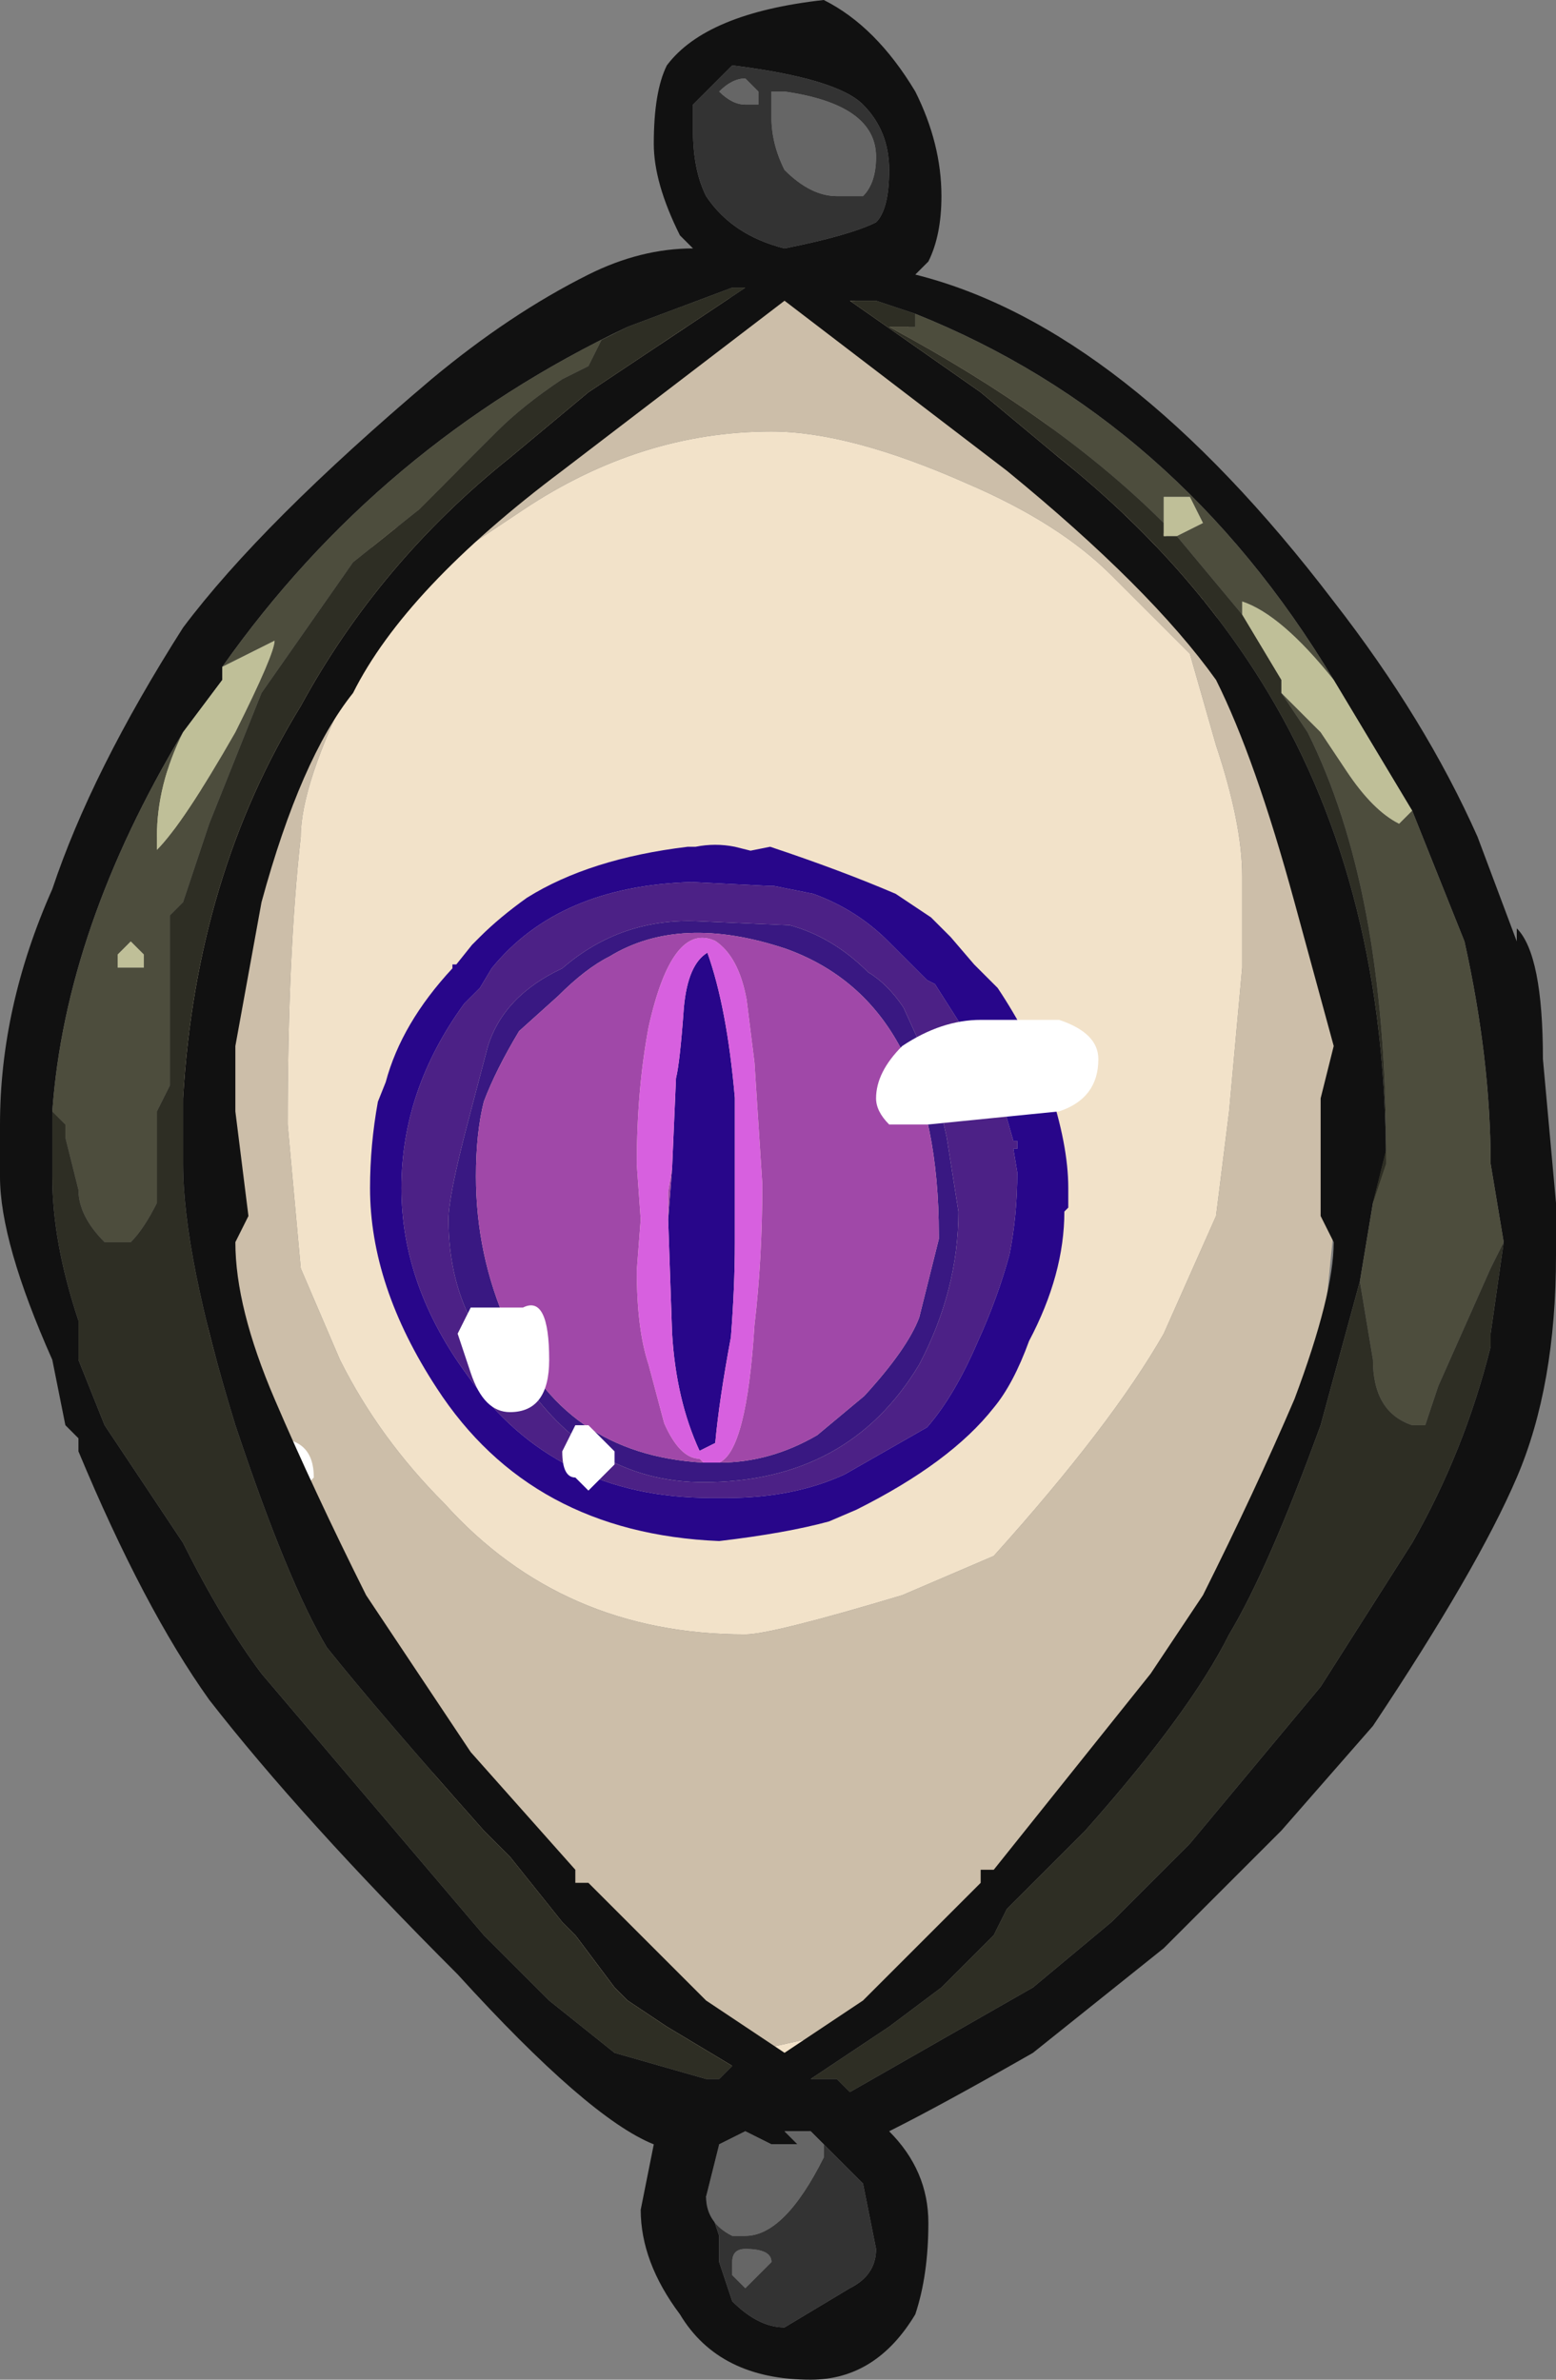 <?xml version="1.0" encoding="UTF-8" standalone="no"?>
<svg xmlns:ffdec="https://www.free-decompiler.com/flash" xmlns:xlink="http://www.w3.org/1999/xlink" ffdec:objectType="frame" height="63.7px" width="41.65px" xmlns="http://www.w3.org/2000/svg">
  <rect width="100%" height="100%" fill="#808080" stroke="none"/>
  <g transform="matrix(1.0, 0.0, 0.0, 1.0, 21.35, 59.5)">
    <use ffdec:characterId="318" height="6.8" transform="matrix(7.0, 0.0, 0.0, 7.0, -17.5, -51.8)" width="4.6" xlink:href="#shape0"/>
    <use ffdec:characterId="320" height="61.95" transform="matrix(0.3, 0.0, 0.0, 0.3, -11.445, -36.834)" width="62.3" xlink:href="#sprite0"/>
    <use ffdec:characterId="321" height="9.1" transform="matrix(7.0, 0.0, 0.0, 7.0, -21.35, -59.5)" width="5.95" xlink:href="#shape2"/>
  </g>
  <defs>
    <g id="shape0" transform="matrix(1.0, 0.0, 0.0, 1.0, 2.5, 7.4)">
      <path d="M0.6 -7.15 L0.55 -7.15 0.35 -7.3 Q0.2 -7.35 -0.05 -7.4 L-0.1 -7.4 0.1 -7.4 Q0.35 -7.3 0.6 -7.15 M-0.4 -7.3 L-0.45 -7.2 -0.65 -7.15 -0.8 -7.05 -0.85 -7.05 Q-0.7 -7.15 -0.55 -7.2 L-0.4 -7.3 M-1.35 -6.65 L-1.35 -6.55 -1.5 -6.45 -1.5 -6.5 -1.35 -6.65 M-1.15 -1.3 Q-1.05 -1.25 -0.95 -1.2 L-0.75 -1.0 -0.5 -0.8 Q-0.3 -0.65 -0.2 -0.65 L0.25 -0.75 0.3 -0.75 Q0.05 -0.6 -0.2 -0.6 -0.65 -0.6 -1.0 -1.05 L-1.15 -1.3 M0.95 -1.45 L0.95 -1.5 Q0.95 -1.6 1.05 -1.7 L1.2 -1.8 0.95 -1.45 M1.55 -6.2 L1.5 -6.3 1.4 -6.4 1.25 -6.45 1.25 -6.55 Q1.2 -6.65 0.95 -6.75 L1.05 -6.8 1.2 -6.65 Q1.4 -6.5 1.55 -6.25 L1.55 -6.2 M1.6 -5.65 Q1.7 -5.35 1.7 -5.15 L1.7 -4.8 1.65 -4.25 1.6 -3.85 1.4 -3.4 Q1.2 -3.05 0.75 -2.55 L0.75 -2.55 0.4 -2.4 Q-0.1 -2.25 -0.2 -2.25 -0.9 -2.25 -1.35 -2.75 -1.6 -3.0 -1.75 -3.3 L-1.9 -3.65 -1.95 -4.2 Q-1.95 -4.85 -1.9 -5.3 -1.9 -5.5 -1.7 -5.9 L-1.5 -6.3 -1.35 -6.35 -1.05 -6.55 Q-0.6 -6.85 -0.1 -6.85 0.2 -6.85 0.65 -6.65 1.0 -6.5 1.2 -6.3 L1.5 -6.0 1.6 -5.65" fill="#f2e2c9" fill-rule="evenodd" stroke="none"/>
      <path d="M0.6 -7.15 L0.7 -7.05 0.8 -7.0 1.05 -6.8 0.95 -6.75 Q1.2 -6.65 1.25 -6.55 L1.25 -6.45 1.4 -6.4 1.5 -6.3 1.55 -6.2 1.6 -6.2 1.6 -6.15 1.7 -5.85 2.0 -5.05 Q2.1 -4.65 2.1 -4.25 L2.05 -4.1 2.05 -3.8 2.0 -3.3 Q1.95 -2.9 1.6 -2.35 L1.3 -1.9 1.2 -1.8 1.05 -1.7 Q0.95 -1.6 0.95 -1.5 L0.95 -1.45 0.75 -1.2 0.5 -1.0 0.3 -0.8 0.3 -0.75 0.25 -0.75 -0.2 -0.65 Q-0.3 -0.65 -0.5 -0.8 L-0.75 -1.0 -0.95 -1.2 Q-1.05 -1.25 -1.15 -1.3 L-1.2 -1.35 -1.35 -1.65 -1.85 -2.45 Q-2.1 -2.85 -2.25 -3.4 -2.35 -3.9 -2.35 -4.4 -2.35 -4.85 -2.25 -5.2 -2.15 -5.6 -1.9 -6.0 L-1.6 -6.45 -1.5 -6.5 -1.5 -6.45 -1.35 -6.55 -1.35 -6.65 -1.3 -6.7 -1.15 -6.8 -1.1 -6.8 -0.85 -7.05 -0.8 -7.05 -0.65 -7.15 -0.45 -7.2 -0.4 -7.3 -0.3 -7.35 -0.1 -7.4 -0.05 -7.4 Q0.2 -7.35 0.35 -7.3 L0.55 -7.15 0.6 -7.15 M1.6 -5.65 L1.5 -6.0 1.2 -6.3 Q1.0 -6.5 0.65 -6.65 0.2 -6.85 -0.1 -6.85 -0.6 -6.85 -1.05 -6.55 L-1.35 -6.35 -1.5 -6.3 -1.7 -5.9 Q-1.9 -5.5 -1.9 -5.3 -1.95 -4.85 -1.95 -4.2 L-1.9 -3.65 -1.75 -3.3 Q-1.6 -3.0 -1.35 -2.75 -0.9 -2.25 -0.2 -2.25 -0.1 -2.25 0.4 -2.4 L0.75 -2.55 0.75 -2.55 Q1.2 -3.05 1.4 -3.4 L1.6 -3.85 1.65 -4.25 1.7 -4.8 1.7 -5.15 Q1.7 -5.35 1.6 -5.65" fill="#ccbea9" fill-rule="evenodd" stroke="none"/>
      <path d="M-2.5 -5.35 Q-2.5 -5.45 -2.3 -5.7 -2.15 -5.95 -2.1 -5.95 -2.1 -5.85 -2.15 -5.75 L-2.25 -5.6 -2.3 -5.4 Q-2.4 -5.3 -2.45 -5.3 L-2.5 -5.35" fill="#bfbf98" fill-rule="evenodd" stroke="none"/>
    </g>
    <g id="sprite0" transform="matrix(1.0, 0.0, 0.0, 1.0, 31.15, 61.95)">
      <use ffdec:characterId="319" height="8.85" transform="matrix(7.0, 0.0, 0.0, 7.0, -31.15, -61.95)" width="8.9" xlink:href="#shape1"/>
    </g>
    <g id="shape1" transform="matrix(1.0, 0.0, 0.0, 1.0, 4.45, 8.85)">
      <path d="M3.8 -5.0 L3.75 -5.0 3.8 -4.7 Q3.8 -4.15 3.7 -3.65 3.55 -3.1 3.3 -2.55 3.0 -1.85 2.65 -1.45 L1.6 -0.85 Q0.95 -0.55 0.1 -0.55 L-0.1 -0.55 Q-2.1 -0.55 -3.2 -2.1 -4.05 -3.25 -4.05 -4.5 -4.05 -5.75 -3.25 -6.85 L-3.05 -7.05 -2.9 -7.3 Q-2.05 -8.35 -0.35 -8.4 L0.65 -8.35 0.7 -8.35 1.2 -8.25 Q1.75 -8.05 2.15 -7.65 L2.65 -7.15 2.75 -7.1 3.1 -6.55 Q3.45 -6.05 3.65 -5.45 L3.75 -5.1 3.8 -5.1 3.8 -5.0 M1.9 -7.25 Q1.45 -7.7 0.9 -7.85 L-0.25 -7.9 Q-1.25 -7.95 -2.0 -7.3 -2.75 -6.95 -2.95 -6.3 L-3.2 -5.35 Q-3.45 -4.4 -3.45 -4.1 -3.45 -3.3 -3.1 -2.7 -2.85 -2.3 -2.35 -1.85 -1.5 -0.75 -0.2 -0.75 1.65 -0.75 2.55 -2.25 3.05 -3.2 3.05 -4.2 L2.9 -5.15 Q2.7 -6.05 2.6 -6.25 L2.35 -6.8 Q2.15 -7.1 1.9 -7.25" fill="#4c2186" fill-rule="evenodd" stroke="none"/>
      <path d="M0.65 -8.85 Q1.55 -8.55 2.25 -8.25 L2.7 -7.95 2.95 -7.7 3.25 -7.35 3.55 -7.05 Q3.95 -6.45 4.2 -5.8 4.45 -5.05 4.45 -4.5 L4.45 -4.25 4.4 -4.2 Q4.4 -3.4 3.95 -2.55 3.75 -2.0 3.5 -1.7 2.95 -1.0 1.75 -0.4 L1.4 -0.25 Q0.85 -0.1 0.0 0.0 -2.4 -0.1 -3.6 -1.95 -4.45 -3.25 -4.45 -4.5 -4.45 -5.05 -4.35 -5.6 L-4.25 -5.85 Q-4.05 -6.6 -3.4 -7.3 L-3.4 -7.35 -3.35 -7.35 -3.15 -7.6 -3.05 -7.7 Q-2.8 -7.95 -2.45 -8.2 -1.65 -8.7 -0.4 -8.85 L-0.3 -8.85 Q-0.05 -8.9 0.2 -8.85 L0.4 -8.8 0.65 -8.85 M3.8 -5.1 L3.75 -5.1 3.65 -5.45 Q3.45 -6.05 3.1 -6.55 L2.75 -7.1 2.65 -7.15 2.15 -7.65 Q1.75 -8.05 1.2 -8.25 L0.7 -8.35 0.65 -8.35 -0.35 -8.4 Q-2.05 -8.35 -2.9 -7.3 L-3.05 -7.05 -3.25 -6.85 Q-4.05 -5.75 -4.05 -4.5 -4.05 -3.25 -3.2 -2.1 -2.1 -0.55 -0.1 -0.55 L0.1 -0.55 Q0.95 -0.55 1.6 -0.85 L2.65 -1.45 Q3.0 -1.85 3.3 -2.55 3.55 -3.1 3.7 -3.65 3.8 -4.15 3.8 -4.7 L3.75 -5.0 3.8 -5.0 3.8 -5.1 M-0.6 -4.75 L-0.55 -5.9 Q-0.5 -6.1 -0.45 -6.8 -0.4 -7.35 -0.15 -7.5 0.1 -6.8 0.2 -5.65 L0.2 -3.8 Q0.2 -3.25 0.15 -2.6 0.0 -1.8 -0.05 -1.25 L-0.25 -1.15 Q-0.55 -1.8 -0.6 -2.65 L-0.65 -4.1 -0.6 -4.75" fill="#28068a" fill-rule="evenodd" stroke="none"/>
      <path d="M1.9 -7.25 Q2.15 -7.1 2.35 -6.8 L2.6 -6.25 Q2.7 -6.05 2.9 -5.15 L3.05 -4.2 Q3.05 -3.2 2.55 -2.25 1.65 -0.75 -0.2 -0.75 -1.5 -0.75 -2.35 -1.85 -2.85 -2.3 -3.1 -2.7 -3.45 -3.3 -3.45 -4.1 -3.45 -4.4 -3.2 -5.35 L-2.95 -6.3 Q-2.75 -6.95 -2.0 -7.3 -1.25 -7.95 -0.25 -7.9 L0.9 -7.85 Q1.45 -7.7 1.9 -7.25 M0.0 -1.0 Q0.65 -1.0 1.25 -1.35 L1.85 -1.85 Q2.4 -2.45 2.55 -2.85 L2.8 -3.85 2.8 -3.9 Q2.8 -6.85 0.85 -7.55 -0.5 -8.0 -1.4 -7.45 -1.7 -7.3 -2.05 -6.95 L-2.55 -6.5 Q-2.85 -6.0 -3.0 -5.6 -3.1 -5.2 -3.1 -4.65 -3.1 -3.65 -2.7 -2.75 -2.0 -1.1 -0.2 -1.0 L0.0 -1.0" fill="#391882" fill-rule="evenodd" stroke="none"/>
      <path d="M3.8 -5.0 L3.8 -5.1 3.8 -5.0 M0.0 -1.0 Q0.35 -1.15 0.45 -2.75 0.55 -3.6 0.55 -4.55 L0.45 -6.1 0.35 -6.9 Q0.25 -7.45 -0.05 -7.65 -0.6 -7.9 -0.9 -6.55 -1.05 -5.75 -1.05 -4.8 L-1.0 -4.1 -1.05 -3.45 Q-1.05 -2.7 -0.9 -2.25 L-0.7 -1.5 Q-0.5 -1.05 -0.25 -1.05 L-0.2 -1.0 Q-2.0 -1.1 -2.7 -2.75 -3.1 -3.65 -3.1 -4.65 -3.1 -5.2 -3.0 -5.6 -2.85 -6.0 -2.55 -6.5 L-2.05 -6.95 Q-1.7 -7.3 -1.4 -7.45 -0.5 -8.0 0.85 -7.55 2.8 -6.85 2.8 -3.9 L2.8 -3.85 2.55 -2.85 Q2.4 -2.45 1.85 -1.85 L1.25 -1.35 Q0.65 -1.0 0.0 -1.0 M-0.65 -4.1 L-0.65 -4.45 -0.6 -4.75 -0.65 -4.1" fill="#a048a8" fill-rule="evenodd" stroke="none"/>
      <path d="M-0.2 -1.0 L-0.25 -1.05 Q-0.5 -1.05 -0.7 -1.5 L-0.9 -2.25 Q-1.05 -2.7 -1.05 -3.45 L-1.0 -4.1 -1.05 -4.8 Q-1.05 -5.75 -0.9 -6.55 -0.6 -7.9 -0.05 -7.65 0.25 -7.45 0.35 -6.9 L0.45 -6.1 0.55 -4.55 Q0.55 -3.6 0.45 -2.75 0.35 -1.15 0.0 -1.0 L-0.2 -1.0 M-0.65 -4.1 L-0.6 -2.65 Q-0.55 -1.8 -0.25 -1.15 L-0.05 -1.25 Q0.0 -1.8 0.15 -2.6 0.2 -3.25 0.2 -3.8 L0.2 -5.65 Q0.1 -6.8 -0.15 -7.5 -0.4 -7.35 -0.45 -6.8 -0.5 -6.1 -0.55 -5.9 L-0.6 -4.75 -0.65 -4.45 -0.65 -4.1" fill="#d760df" fill-rule="evenodd" stroke="none"/>
    </g>
    <g id="shape2" transform="matrix(1.0, 0.0, 0.0, 1.0, 3.05, 8.5)">
      <path d="M1.15 -4.45 Q1.15 -4.3 1.0 -4.25 L0.5 -4.2 0.35 -4.2 Q0.3 -4.25 0.3 -4.3 0.3 -4.4 0.4 -4.5 0.55 -4.6 0.7 -4.6 L1.0 -4.6 Q1.15 -4.55 1.15 -4.45 M-0.7 -2.9 L-0.8 -2.8 -0.85 -2.85 Q-0.9 -2.85 -0.9 -2.95 L-0.85 -3.05 -0.8 -3.05 -0.7 -2.95 -0.7 -2.9 M-1.1 -3.1 Q-1.2 -3.1 -1.25 -3.25 L-1.3 -3.4 -1.25 -3.5 -1.05 -3.5 Q-0.95 -3.55 -0.95 -3.3 -0.95 -3.1 -1.1 -3.1 M-2.05 -2.8 L-2.0 -3.0 Q-1.85 -3.0 -1.85 -2.85 L-1.9 -2.8 -2.05 -2.8" fill="#ffffff" fill-rule="evenodd" stroke="none"/>
      <path d="M0.1 -8.5 Q0.3 -8.4 0.45 -8.15 0.55 -7.95 0.55 -7.75 0.55 -7.6 0.5 -7.5 L0.45 -7.45 Q1.25 -7.25 2.05 -6.2 2.4 -5.75 2.6 -5.3 L2.75 -4.9 2.75 -4.95 Q2.85 -4.85 2.85 -4.45 L2.9 -3.9 2.9 -3.7 Q2.9 -3.2 2.75 -2.85 2.6 -2.5 2.2 -1.9 L1.85 -1.5 1.4 -1.05 0.9 -0.65 Q0.55 -0.45 0.35 -0.35 0.5 -0.2 0.5 0.0 0.5 0.2 0.45 0.35 0.3 0.6 0.05 0.6 -0.3 0.6 -0.45 0.35 -0.6 0.15 -0.6 -0.05 L-0.55 -0.3 Q-0.8 -0.4 -1.3 -0.95 -1.9 -1.55 -2.25 -2.0 -2.5 -2.35 -2.75 -2.95 L-2.75 -3.0 -2.8 -3.05 -2.85 -3.3 Q-3.05 -3.75 -3.05 -4.0 L-3.05 -4.2 Q-3.05 -4.65 -2.85 -5.1 -2.7 -5.55 -2.35 -6.1 -2.05 -6.5 -1.4 -7.05 -1.1 -7.3 -0.8 -7.45 -0.6 -7.55 -0.4 -7.55 L-0.45 -7.6 Q-0.55 -7.8 -0.55 -7.95 -0.55 -8.15 -0.5 -8.25 -0.35 -8.45 0.1 -8.5 M0.45 -7.3 L0.3 -7.35 0.2 -7.35 0.7 -7.0 1.0 -6.75 Q1.5 -6.35 1.8 -5.85 2.25 -5.1 2.25 -4.05 L2.2 -3.9 2.15 -3.6 2.0 -3.05 Q1.8 -2.5 1.65 -2.25 1.5 -1.95 1.1 -1.5 L0.8 -1.2 0.75 -1.1 0.55 -0.9 0.35 -0.75 0.05 -0.55 0.15 -0.55 0.2 -0.5 0.9 -0.9 1.2 -1.15 1.5 -1.45 2.0 -2.05 2.35 -2.6 Q2.55 -2.95 2.65 -3.35 L2.65 -3.4 2.7 -3.75 2.65 -4.05 Q2.65 -4.45 2.55 -4.9 L2.35 -5.4 2.05 -5.9 Q1.45 -6.9 0.45 -7.3 M0.3 -7.65 Q0.35 -7.7 0.35 -7.85 0.35 -8.0 0.25 -8.1 0.15 -8.2 -0.25 -8.25 L-0.4 -8.1 -0.4 -8.0 Q-0.4 -7.85 -0.35 -7.75 -0.25 -7.6 -0.05 -7.55 0.2 -7.6 0.3 -7.65 M2.05 -4.5 L1.9 -5.05 Q1.75 -5.6 1.6 -5.9 1.35 -6.25 0.8 -6.7 L-0.05 -7.35 -0.9 -6.7 Q-1.5 -6.25 -1.7 -5.85 -1.9 -5.6 -2.05 -5.05 L-2.15 -4.5 -2.15 -4.25 -2.1 -3.85 -2.15 -3.75 Q-2.15 -3.5 -2.0 -3.15 -1.85 -2.8 -1.65 -2.4 L-1.25 -1.8 -0.85 -1.35 -0.85 -1.3 -0.8 -1.3 -0.35 -0.85 Q-0.2 -0.75 -0.05 -0.65 L0.25 -0.85 0.7 -1.3 0.7 -1.35 0.75 -1.35 1.35 -2.1 1.55 -2.4 Q1.75 -2.8 1.9 -3.15 2.05 -3.55 2.05 -3.75 L2.0 -3.85 2.0 -4.3 2.05 -4.5 M-0.3 -0.3 L-0.3 -0.25 -0.35 -0.1 -0.3 0.05 -0.3 0.15 -0.25 0.3 Q-0.15 0.4 -0.05 0.4 L0.2 0.25 Q0.3 0.2 0.3 0.1 L0.25 -0.15 0.1 -0.3 0.05 -0.35 -0.05 -0.35 0.0 -0.3 -0.1 -0.3 -0.2 -0.35 -0.3 -0.3 M-2.85 -4.25 L-2.85 -4.0 Q-2.85 -3.75 -2.75 -3.45 L-2.75 -3.3 -2.65 -3.05 -2.35 -2.6 Q-2.2 -2.3 -2.05 -2.1 L-1.2 -1.1 -0.95 -0.85 -0.7 -0.65 -0.35 -0.55 -0.3 -0.55 -0.25 -0.6 -0.5 -0.75 -0.65 -0.85 -0.7 -0.9 -0.85 -1.1 -0.9 -1.15 -1.1 -1.4 -1.2 -1.5 Q-1.6 -1.95 -1.8 -2.2 -1.95 -2.45 -2.15 -3.05 -2.35 -3.7 -2.35 -4.05 L-2.35 -4.3 Q-2.3 -5.15 -1.9 -5.8 -1.6 -6.35 -1.1 -6.75 L-0.8 -7.0 -0.2 -7.4 -0.25 -7.4 -0.65 -7.25 Q-1.6 -6.8 -2.2 -5.95 L-2.2 -5.9 -2.35 -5.7 Q-2.8 -4.95 -2.85 -4.25" fill="#111111" fill-rule="evenodd" stroke="none"/>
      <path d="M2.2 -3.9 L2.25 -4.1 Q2.25 -5.1 1.95 -5.7 L1.85 -5.85 2.0 -5.7 2.1 -5.55 Q2.2 -5.4 2.3 -5.35 L2.35 -5.4 2.55 -4.9 Q2.65 -4.45 2.65 -4.05 L2.7 -3.75 2.65 -3.65 2.45 -3.2 2.4 -3.05 2.35 -3.05 Q2.2 -3.1 2.2 -3.3 L2.15 -3.6 2.2 -3.9 M1.7 -6.15 L1.45 -6.45 1.55 -6.5 1.5 -6.6 1.4 -6.6 1.4 -6.5 Q1.0 -6.9 0.35 -7.25 L0.45 -7.25 0.45 -7.3 Q1.45 -6.9 2.05 -5.9 1.85 -6.15 1.7 -6.2 L1.7 -6.15 M-0.65 -7.25 L-0.75 -7.2 -0.8 -7.1 -0.9 -7.05 Q-1.05 -6.95 -1.15 -6.85 L-1.45 -6.55 -1.7 -6.35 -2.05 -5.85 -2.25 -5.35 -2.35 -5.05 -2.4 -5.0 -2.4 -4.35 -2.45 -4.25 -2.45 -3.9 Q-2.5 -3.8 -2.55 -3.75 L-2.65 -3.75 Q-2.75 -3.85 -2.75 -3.95 L-2.8 -4.15 -2.8 -4.2 -2.85 -4.25 Q-2.8 -4.95 -2.35 -5.7 -2.45 -5.5 -2.45 -5.3 L-2.45 -5.25 Q-2.35 -5.35 -2.15 -5.7 -2.0 -6.0 -2.0 -6.05 L-2.2 -5.95 Q-1.6 -6.8 -0.65 -7.25 M-2.6 -4.85 L-2.6 -4.8 -2.5 -4.8 -2.5 -4.85 -2.55 -4.9 -2.6 -4.85" fill="#4d4d3d" fill-rule="evenodd" stroke="none"/>
      <path d="M0.3 -7.9 Q0.3 -8.1 -0.05 -8.15 L-0.1 -8.15 -0.1 -8.05 Q-0.1 -7.95 -0.05 -7.85 0.05 -7.75 0.15 -7.75 L0.25 -7.75 Q0.3 -7.8 0.3 -7.9 M0.3 -7.65 Q0.2 -7.6 -0.05 -7.55 -0.25 -7.6 -0.35 -7.75 -0.4 -7.85 -0.4 -8.0 L-0.4 -8.1 -0.25 -8.25 Q0.15 -8.2 0.25 -8.1 0.35 -8.0 0.35 -7.85 0.35 -7.7 0.3 -7.65 M0.1 -0.3 L0.25 -0.15 0.3 0.1 Q0.3 0.2 0.2 0.25 L-0.05 0.4 Q-0.15 0.4 -0.25 0.3 L-0.3 0.15 -0.3 0.05 -0.35 -0.1 -0.3 -0.25 -0.3 -0.3 -0.35 -0.1 Q-0.35 0.0 -0.25 0.05 L-0.2 0.05 Q-0.05 0.05 0.1 -0.25 L0.1 -0.3 M-0.3 -8.15 Q-0.25 -8.1 -0.2 -8.1 L-0.15 -8.1 -0.15 -8.15 -0.2 -8.2 Q-0.25 -8.2 -0.3 -8.15 M-0.25 0.15 L-0.25 0.2 -0.2 0.25 -0.1 0.15 Q-0.1 0.1 -0.2 0.1 -0.25 0.1 -0.25 0.15" fill="#333333" fill-rule="evenodd" stroke="none"/>
      <path d="M2.2 -3.9 L2.25 -4.05 Q2.25 -5.1 1.8 -5.85 1.5 -6.35 1.0 -6.75 L0.7 -7.0 0.2 -7.35 0.3 -7.35 0.45 -7.3 0.45 -7.25 0.35 -7.25 Q1.0 -6.9 1.4 -6.5 L1.4 -6.45 1.45 -6.45 1.7 -6.15 1.85 -5.9 1.85 -5.85 1.95 -5.7 Q2.25 -5.1 2.25 -4.1 L2.2 -3.9 M2.7 -3.75 L2.65 -3.4 2.65 -3.35 Q2.55 -2.95 2.35 -2.6 L2.0 -2.05 1.5 -1.45 1.2 -1.15 0.9 -0.9 0.2 -0.5 0.15 -0.55 0.05 -0.55 0.35 -0.75 0.55 -0.9 0.75 -1.1 0.8 -1.2 1.1 -1.5 Q1.5 -1.95 1.65 -2.25 1.8 -2.5 2.0 -3.05 L2.15 -3.6 2.2 -3.3 Q2.2 -3.1 2.35 -3.05 L2.4 -3.05 2.45 -3.2 2.65 -3.65 2.7 -3.75 M-2.85 -4.25 L-2.8 -4.2 -2.8 -4.15 -2.75 -3.95 Q-2.75 -3.85 -2.65 -3.75 L-2.55 -3.75 Q-2.5 -3.8 -2.45 -3.9 L-2.45 -4.25 -2.4 -4.35 -2.4 -5.0 -2.35 -5.05 -2.25 -5.35 -2.05 -5.85 -1.7 -6.35 -1.45 -6.55 -1.15 -6.85 Q-1.05 -6.95 -0.9 -7.05 L-0.8 -7.1 -0.75 -7.2 -0.65 -7.25 -0.25 -7.4 -0.2 -7.4 -0.8 -7.0 -1.1 -6.75 Q-1.6 -6.35 -1.9 -5.8 -2.3 -5.15 -2.35 -4.3 L-2.35 -4.05 Q-2.35 -3.7 -2.15 -3.05 -1.95 -2.45 -1.8 -2.2 -1.6 -1.95 -1.2 -1.5 L-1.1 -1.4 -0.9 -1.15 -0.85 -1.1 -0.7 -0.9 -0.65 -0.85 -0.5 -0.75 -0.25 -0.6 -0.3 -0.55 -0.35 -0.55 -0.7 -0.65 -0.95 -0.85 -1.2 -1.1 -2.05 -2.1 Q-2.2 -2.3 -2.35 -2.6 L-2.65 -3.05 -2.75 -3.3 -2.75 -3.45 Q-2.85 -3.75 -2.85 -4.0 L-2.85 -4.25" fill="#2e2e24" fill-rule="evenodd" stroke="none"/>
      <path d="M0.3 -7.9 Q0.3 -7.8 0.25 -7.75 L0.15 -7.75 Q0.05 -7.75 -0.05 -7.85 -0.1 -7.95 -0.1 -8.05 L-0.1 -8.15 -0.05 -8.15 Q0.3 -8.1 0.3 -7.9 M-0.3 -0.3 L-0.2 -0.35 -0.1 -0.3 0.0 -0.3 -0.05 -0.35 0.05 -0.35 0.1 -0.3 0.1 -0.25 Q-0.05 0.05 -0.2 0.05 L-0.25 0.05 Q-0.35 0.0 -0.35 -0.1 L-0.3 -0.3 M-0.3 -8.15 Q-0.25 -8.2 -0.2 -8.2 L-0.15 -8.15 -0.15 -8.1 -0.2 -8.1 Q-0.25 -8.1 -0.3 -8.15 M-0.25 0.15 Q-0.25 0.1 -0.2 0.1 -0.1 0.1 -0.1 0.15 L-0.2 0.25 -0.25 0.2 -0.25 0.15" fill="#666666" fill-rule="evenodd" stroke="none"/>
      <path d="M1.85 -5.85 L1.85 -5.9 1.7 -6.15 1.7 -6.2 Q1.85 -6.15 2.05 -5.9 L2.35 -5.4 2.3 -5.35 Q2.2 -5.4 2.1 -5.55 L2.0 -5.7 1.85 -5.85 M1.45 -6.45 L1.4 -6.45 1.4 -6.5 1.4 -6.6 1.5 -6.6 1.55 -6.5 1.45 -6.45 M-2.2 -5.95 L-2.0 -6.05 Q-2.0 -6.0 -2.15 -5.7 -2.35 -5.35 -2.45 -5.25 L-2.45 -5.3 Q-2.45 -5.5 -2.35 -5.7 L-2.2 -5.9 -2.2 -5.95 M-2.6 -4.85 L-2.55 -4.9 -2.5 -4.85 -2.5 -4.8 -2.6 -4.8 -2.6 -4.85" fill="#bfbf98" fill-rule="evenodd" stroke="none"/>
    </g>
  </defs>
</svg>
